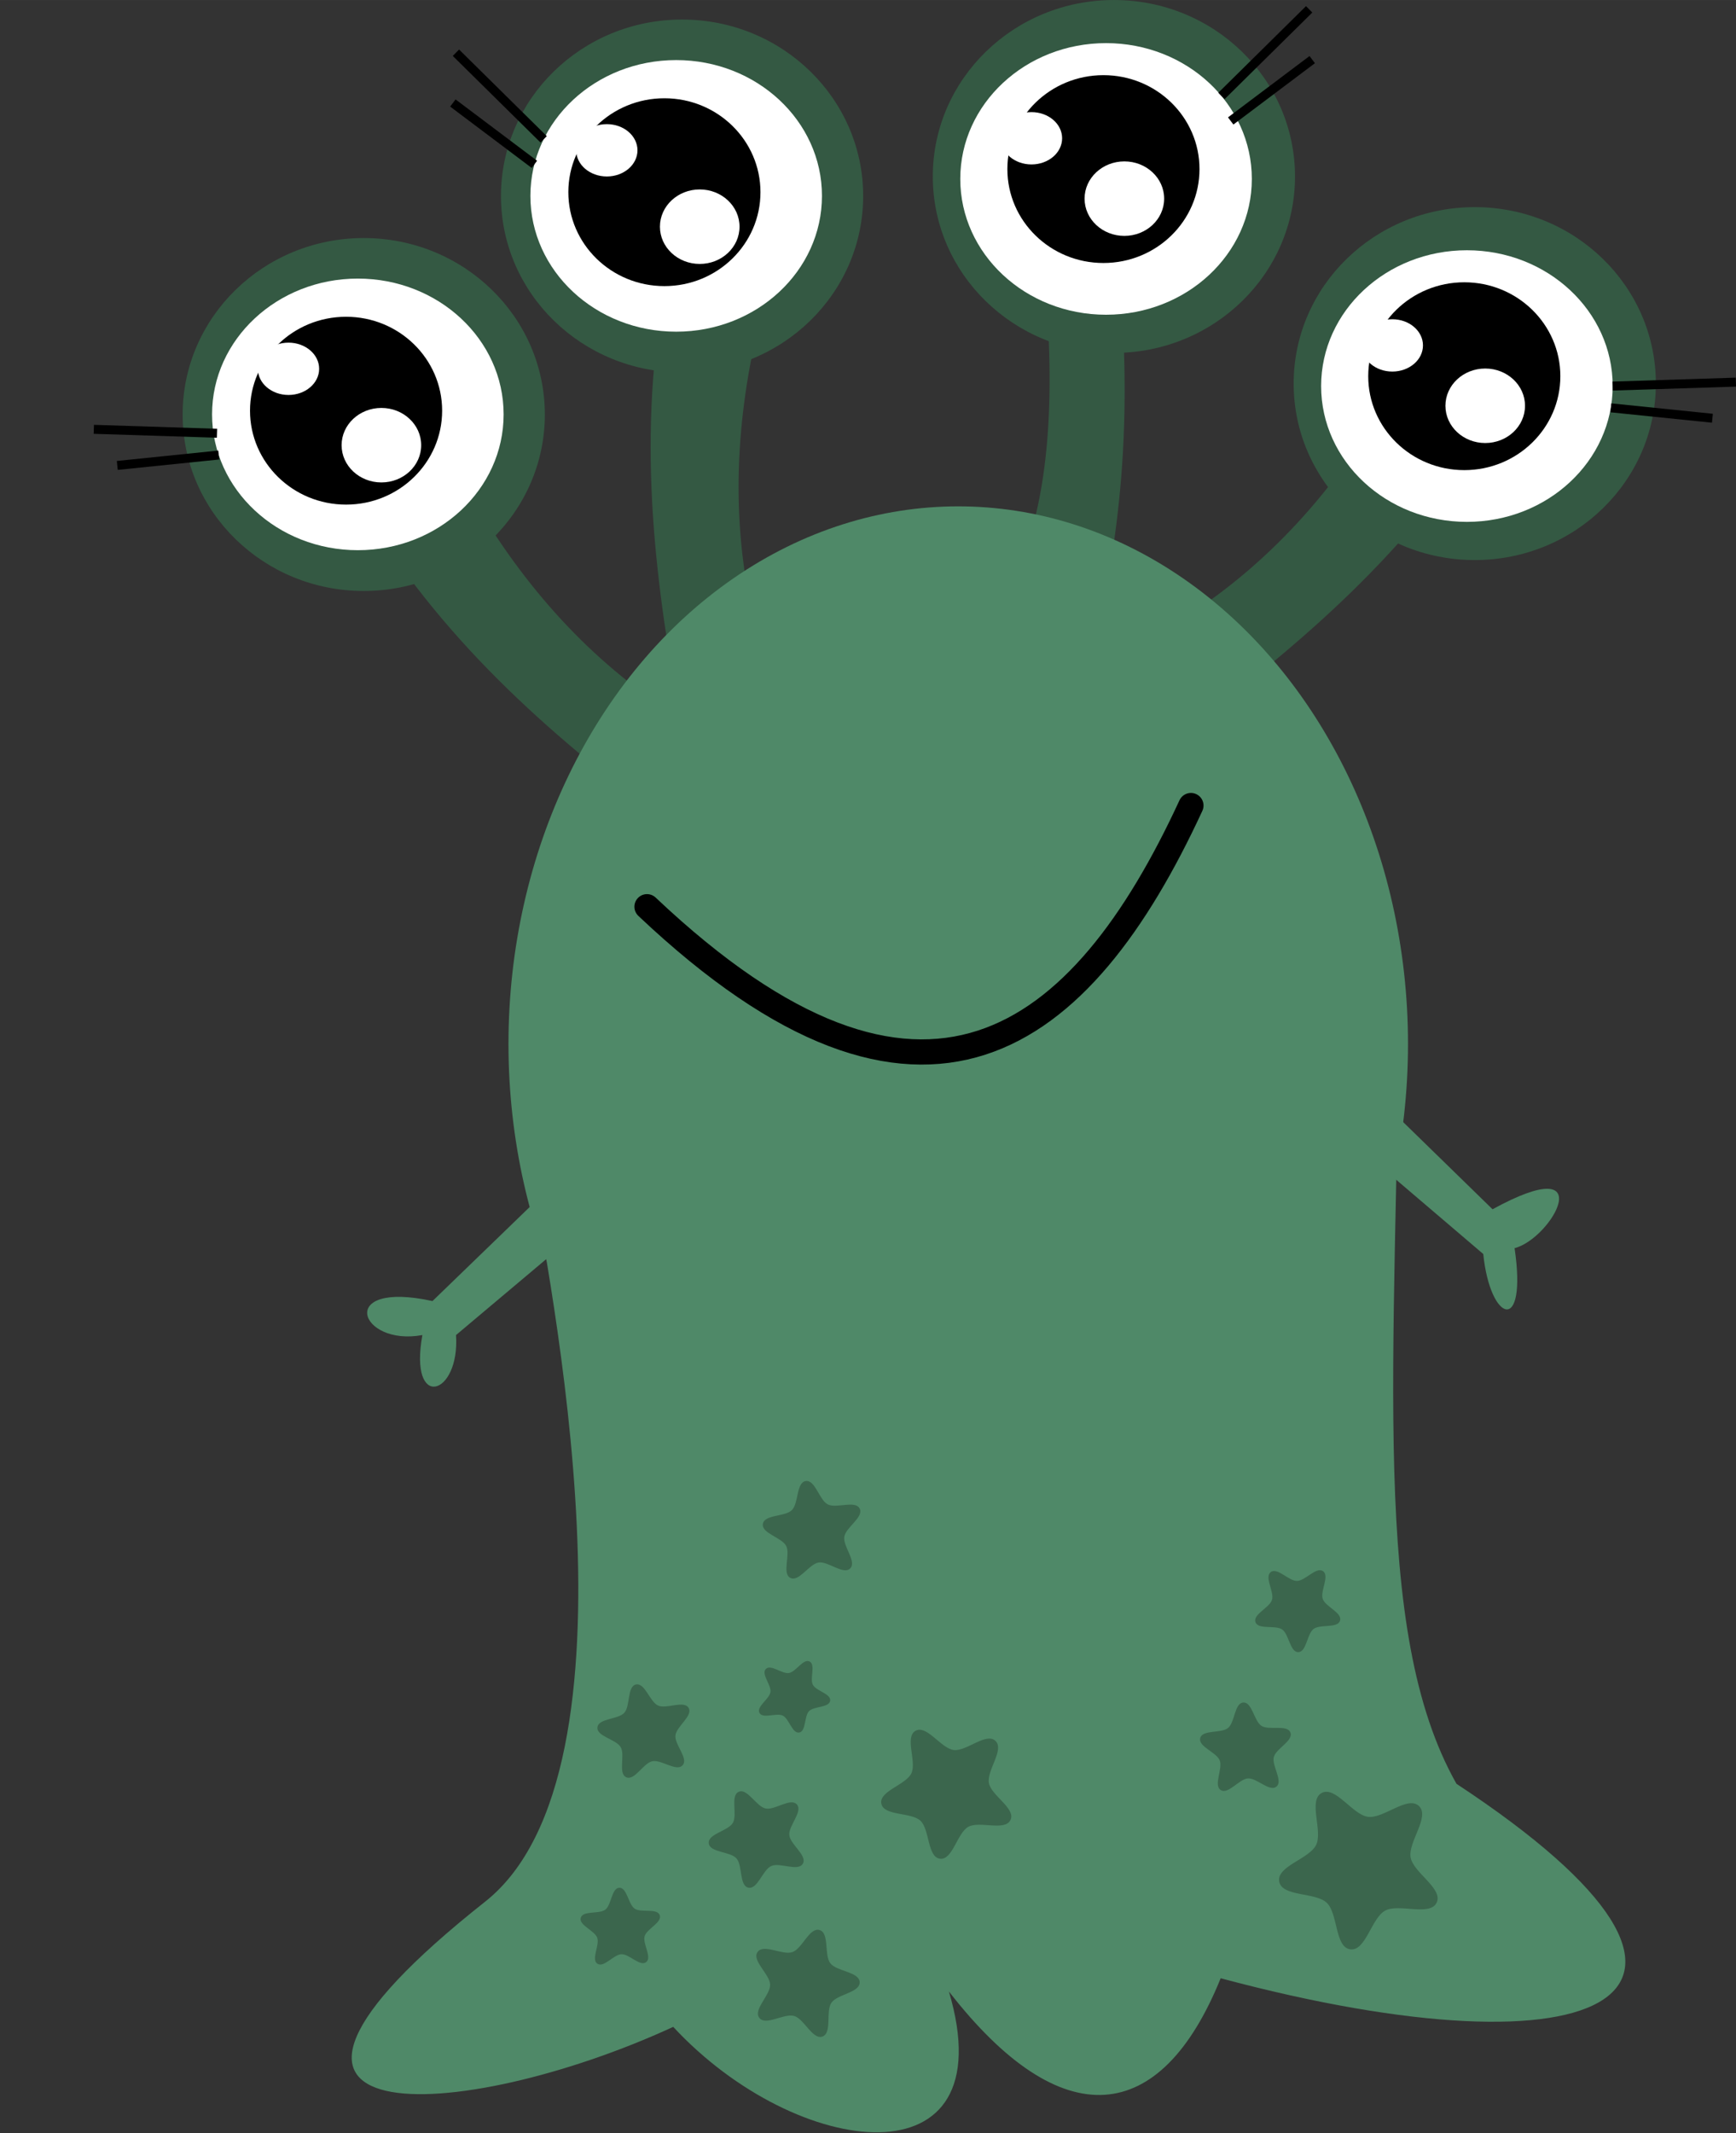 <?xml version="1.0" encoding="UTF-8" standalone="no"?>
<svg
   xmlns:osb="http://www.openswatchbook.org/uri/2009/osb"
   xmlns:dc="http://purl.org/dc/elements/1.1/"
   xmlns:cc="http://creativecommons.org/ns#"
   xmlns:rdf="http://www.w3.org/1999/02/22-rdf-syntax-ns#"
   xmlns:svg="http://www.w3.org/2000/svg"
   xmlns="http://www.w3.org/2000/svg"
   xmlns:sodipodi="http://sodipodi.sourceforge.net/DTD/sodipodi-0.dtd"
   xmlns:inkscape="http://www.inkscape.org/namespaces/inkscape"
   version="1.1"
   id="svg50"
   width="68.94mm"
   height="84.667mm"
   viewBox="0 0 260.562 320"
   sodipodi:docname="A4-green.svg"
   inkscape:version="1.0.2 (e86c8708, 2021-01-15)">
  <rect x="0" y="0" width="260.562" height="320" fill="#333333" stroke="none"/>
  <defs
     id="defs54">
    <inkscape:path-effect
       effect="simplify"
       id="path-effect4964"
       is_visible="true"
       lpeversion="1"
       steps="1"
       threshold="0.002"
       smooth_angles="360"
       helper_size="0"
       simplify_individual_paths="false"
       simplify_just_coalesce="false" />
    <inkscape:path-effect
       effect="simplify"
       id="path-effect4960"
       is_visible="true"
       lpeversion="1"
       steps="1"
       threshold="0.002"
       smooth_angles="360"
       helper_size="0"
       simplify_individual_paths="false"
       simplify_just_coalesce="false" />
    <inkscape:path-effect
       effect="simplify"
       id="path-effect4956"
       is_visible="true"
       lpeversion="1"
       steps="1"
       threshold="0.002"
       smooth_angles="360"
       helper_size="0"
       simplify_individual_paths="false"
       simplify_just_coalesce="false" />
    <inkscape:path-effect
       effect="simplify"
       id="path-effect4795"
       is_visible="true"
       lpeversion="1"
       steps="1"
       threshold="0.002"
       smooth_angles="360"
       helper_size="0"
       simplify_individual_paths="false"
       simplify_just_coalesce="false" />
    <inkscape:path-effect
       effect="simplify"
       id="path-effect4791"
       is_visible="true"
       lpeversion="1"
       steps="1"
       threshold="0.002"
       smooth_angles="360"
       helper_size="0"
       simplify_individual_paths="false"
       simplify_just_coalesce="false" />
    <inkscape:path-effect
       effect="simplify"
       id="path-effect4720"
       is_visible="true"
       lpeversion="1"
       steps="1"
       threshold="0.001"
       smooth_angles="360"
       helper_size="0"
       simplify_individual_paths="false"
       simplify_just_coalesce="false" />
    <inkscape:path-effect
       effect="simplify"
       id="path-effect4712"
       is_visible="true"
       lpeversion="1"
       steps="1"
       threshold="0.001"
       smooth_angles="360"
       helper_size="0"
       simplify_individual_paths="false"
       simplify_just_coalesce="false" />
    <marker
       style="overflow:visible"
       id="Arrow1Lstart"
       refX="0"
       refY="0"
       orient="auto"
       inkscape:stockid="Arrow1Lstart"
       inkscape:isstock="true">
      <path
         transform="matrix(0.8,0,0,0.8,10,0)"
         style="fill:#000000;fill-opacity:1;fill-rule:evenodd;stroke:#000000;stroke-width:1pt;stroke-opacity:1"
         d="M 0,0 5,-5 -12.5,0 5,5 Z"
         id="path3816" />
    </marker>
    <linearGradient
       id="linearGradient3833"
       osb:paint="solid">
      <stop
         style="stop-color:#8a8a8a;stop-opacity:1;"
         offset="0"
         id="stop3831" />
    </linearGradient>
    <inkscape:path-effect
       effect="powerstroke"
       id="path-effect992"
       is_visible="true"
       lpeversion="1"
       offset_points="1.254,16.375"
       sort_points="true"
       interpolator_type="CentripetalCatmullRom"
       interpolator_beta="0.75"
       start_linecap_type="zerowidth"
       linejoin_type="spiro"
       miter_limit="4"
       scale_width="1"
       end_linecap_type="zerowidth" />
    <inkscape:path-effect
       effect="simplify"
       id="path-effect990"
       is_visible="true"
       lpeversion="1"
       steps="1"
       threshold="0.004"
       smooth_angles="0"
       helper_size="0"
       simplify_individual_paths="false"
       simplify_just_coalesce="false"
       step="1" />
    <inkscape:path-effect
       effect="powerstroke"
       id="path-effect985"
       is_visible="true"
       lpeversion="1"
       offset_points="2.513,16.375"
       sort_points="true"
       interpolator_type="CentripetalCatmullRom"
       interpolator_beta="0.75"
       start_linecap_type="square"
       linejoin_type="spiro"
       miter_limit="4"
       scale_width="1"
       end_linecap_type="square" />
    <inkscape:path-effect
       effect="simplify"
       id="path-effect983"
       is_visible="true"
       lpeversion="1"
       steps="1"
       threshold="0.004"
       smooth_angles="0"
       helper_size="0"
       simplify_individual_paths="false"
       simplify_just_coalesce="false"
       step="1" />
    <inkscape:path-effect
       effect="powerstroke"
       id="path-effect978"
       is_visible="true"
       lpeversion="1"
       offset_points="1.97,16.375"
       sort_points="true"
       interpolator_type="CentripetalCatmullRom"
       interpolator_beta="0.75"
       start_linecap_type="square"
       linejoin_type="spiro"
       miter_limit="4"
       scale_width="1"
       end_linecap_type="square" />
    <inkscape:path-effect
       effect="simplify"
       id="path-effect976"
       is_visible="true"
       lpeversion="1"
       steps="1"
       threshold="0.004"
       smooth_angles="0"
       helper_size="0"
       simplify_individual_paths="false"
       simplify_just_coalesce="false"
       step="1" />
    <inkscape:path-effect
       effect="powerstroke"
       id="path-effect971"
       is_visible="true"
       lpeversion="1"
       offset_points="1.685,16.375"
       sort_points="true"
       interpolator_type="CentripetalCatmullRom"
       interpolator_beta="0.75"
       start_linecap_type="butt"
       linejoin_type="spiro"
       miter_limit="4"
       scale_width="1"
       end_linecap_type="butt" />
    <inkscape:path-effect
       effect="simplify"
       id="path-effect969"
       is_visible="true"
       lpeversion="1"
       steps="1"
       threshold="0.004"
       smooth_angles="0"
       helper_size="0"
       simplify_individual_paths="false"
       simplify_just_coalesce="false"
       step="1" />
    <inkscape:path-effect
       effect="powerstroke"
       id="path-effect964"
       is_visible="true"
       lpeversion="1"
       offset_points="1.063,16.375"
       sort_points="true"
       interpolator_type="CentripetalCatmullRom"
       interpolator_beta="0.75"
       start_linecap_type="round"
       linejoin_type="spiro"
       miter_limit="4"
       scale_width="1"
       end_linecap_type="round" />
    <inkscape:path-effect
       effect="simplify"
       id="path-effect962"
       is_visible="true"
       lpeversion="1"
       steps="1"
       threshold="0.004"
       smooth_angles="0"
       helper_size="0"
       simplify_individual_paths="false"
       simplify_just_coalesce="false"
       step="1" />
    <inkscape:path-effect
       effect="simplify"
       id="path-effect5439"
       is_visible="true"
       lpeversion="1"
       steps="1"
       threshold="0.001"
       smooth_angles="360"
       helper_size="0"
       simplify_individual_paths="false"
       simplify_just_coalesce="false" />
    <inkscape:path-effect
       effect="simplify"
       id="path-effect5392"
       is_visible="true"
       lpeversion="1"
       steps="1"
       threshold="0.001"
       smooth_angles="360"
       helper_size="0"
       simplify_individual_paths="false"
       simplify_just_coalesce="false" />
    <inkscape:path-effect
       effect="simplify"
       id="path-effect5388"
       is_visible="true"
       lpeversion="1"
       steps="1"
       threshold="0.001"
       smooth_angles="360"
       helper_size="0"
       simplify_individual_paths="false"
       simplify_just_coalesce="false" />
    <inkscape:path-effect
       effect="simplify"
       id="path-effect5384"
       is_visible="true"
       lpeversion="1"
       steps="1"
       threshold="0.001"
       smooth_angles="360"
       helper_size="0"
       simplify_individual_paths="false"
       simplify_just_coalesce="false" />
    <inkscape:path-effect
       effect="simplify"
       id="path-effect5380"
       is_visible="true"
       lpeversion="1"
       steps="1"
       threshold="0.001"
       smooth_angles="360"
       helper_size="0"
       simplify_individual_paths="false"
       simplify_just_coalesce="false" />
    <inkscape:path-effect
       effect="simplify"
       id="path-effect5376"
       is_visible="true"
       lpeversion="1"
       steps="1"
       threshold="0.001"
       smooth_angles="360"
       helper_size="0"
       simplify_individual_paths="false"
       simplify_just_coalesce="false" />
    <inkscape:path-effect
       effect="simplify"
       id="path-effect5372"
       is_visible="true"
       lpeversion="1"
       steps="1"
       threshold="0.001"
       smooth_angles="360"
       helper_size="0"
       simplify_individual_paths="false"
       simplify_just_coalesce="false" />
    <inkscape:path-effect
       effect="simplify"
       id="path-effect5368"
       is_visible="true"
       lpeversion="1"
       steps="1"
       threshold="0.001"
       smooth_angles="360"
       helper_size="0"
       simplify_individual_paths="false"
       simplify_just_coalesce="false" />
    <inkscape:path-effect
       effect="simplify"
       id="path-effect5364"
       is_visible="true"
       lpeversion="1"
       steps="1"
       threshold="0.001"
       smooth_angles="360"
       helper_size="0"
       simplify_individual_paths="false"
       simplify_just_coalesce="false" />
    <inkscape:path-effect
       effect="simplify"
       id="path-effect5360"
       is_visible="true"
       lpeversion="1"
       steps="1"
       threshold="0.001"
       smooth_angles="360"
       helper_size="0"
       simplify_individual_paths="false"
       simplify_just_coalesce="false" />
    <inkscape:path-effect
       effect="simplify"
       id="path-effect5356"
       is_visible="true"
       lpeversion="1"
       steps="1"
       threshold="0.001"
       smooth_angles="360"
       helper_size="0"
       simplify_individual_paths="false"
       simplify_just_coalesce="false" />
    <inkscape:path-effect
       effect="simplify"
       id="path-effect5352"
       is_visible="true"
       lpeversion="1"
       steps="1"
       threshold="0.001"
       smooth_angles="360"
       helper_size="0"
       simplify_individual_paths="false"
       simplify_just_coalesce="false" />
    <inkscape:path-effect
       effect="simplify"
       id="path-effect5348"
       is_visible="true"
       lpeversion="1"
       steps="1"
       threshold="0.001"
       smooth_angles="360"
       helper_size="0"
       simplify_individual_paths="false"
       simplify_just_coalesce="false" />
    <inkscape:path-effect
       effect="simplify"
       id="path-effect5344"
       is_visible="true"
       lpeversion="1"
       steps="1"
       threshold="0.001"
       smooth_angles="360"
       helper_size="0"
       simplify_individual_paths="false"
       simplify_just_coalesce="false" />
    <inkscape:path-effect
       effect="simplify"
       id="path-effect5293"
       is_visible="true"
       lpeversion="1"
       steps="1"
       threshold="0.001"
       smooth_angles="360"
       helper_size="0"
       simplify_individual_paths="false"
       simplify_just_coalesce="false" />
    <inkscape:path-effect
       effect="simplify"
       id="path-effect5289"
       is_visible="true"
       lpeversion="1"
       steps="1"
       threshold="0.001"
       smooth_angles="360"
       helper_size="0"
       simplify_individual_paths="false"
       simplify_just_coalesce="false" />
    <inkscape:path-effect
       effect="simplify"
       id="path-effect5285"
       is_visible="true"
       lpeversion="1"
       steps="1"
       threshold="0.001"
       smooth_angles="360"
       helper_size="0"
       simplify_individual_paths="false"
       simplify_just_coalesce="false" />
    <inkscape:path-effect
       effect="simplify"
       id="path-effect5281"
       is_visible="true"
       lpeversion="1"
       steps="1"
       threshold="0.001"
       smooth_angles="360"
       helper_size="0"
       simplify_individual_paths="false"
       simplify_just_coalesce="false" />
    <inkscape:path-effect
       effect="simplify"
       id="path-effect5276"
       is_visible="true"
       lpeversion="1"
       steps="1"
       threshold="0.001"
       smooth_angles="360"
       helper_size="0"
       simplify_individual_paths="false"
       simplify_just_coalesce="false" />
    <inkscape:path-effect
       effect="simplify"
       id="path-effect5272"
       is_visible="true"
       lpeversion="1"
       steps="1"
       threshold="0.001"
       smooth_angles="360"
       helper_size="0"
       simplify_individual_paths="false"
       simplify_just_coalesce="false" />
    <inkscape:path-effect
       effect="simplify"
       id="path-effect5268"
       is_visible="true"
       lpeversion="1"
       steps="1"
       threshold="0.001"
       smooth_angles="360"
       helper_size="0"
       simplify_individual_paths="false"
       simplify_just_coalesce="false" />
    <inkscape:path-effect
       effect="simplify"
       id="path-effect5264"
       is_visible="true"
       lpeversion="1"
       steps="1"
       threshold="0.001"
       smooth_angles="360"
       helper_size="0"
       simplify_individual_paths="false"
       simplify_just_coalesce="false" />
    <inkscape:path-effect
       effect="simplify"
       id="path-effect5260"
       is_visible="true"
       lpeversion="1"
       steps="1"
       threshold="0.001"
       smooth_angles="360"
       helper_size="0"
       simplify_individual_paths="false"
       simplify_just_coalesce="false" />
    <inkscape:path-effect
       effect="simplify"
       id="path-effect5256"
       is_visible="true"
       lpeversion="1"
       steps="1"
       threshold="0.001"
       smooth_angles="360"
       helper_size="0"
       simplify_individual_paths="false"
       simplify_just_coalesce="false" />
    <inkscape:path-effect
       effect="simplify"
       id="path-effect5252"
       is_visible="true"
       lpeversion="1"
       steps="1"
       threshold="0.001"
       smooth_angles="360"
       helper_size="0"
       simplify_individual_paths="false"
       simplify_just_coalesce="false" />
    <inkscape:path-effect
       effect="simplify"
       id="path-effect5248"
       is_visible="true"
       lpeversion="1"
       steps="1"
       threshold="0.001"
       smooth_angles="360"
       helper_size="0"
       simplify_individual_paths="false"
       simplify_just_coalesce="false" />
    <inkscape:path-effect
       effect="simplify"
       id="path-effect5244"
       is_visible="true"
       lpeversion="1"
       steps="1"
       threshold="0.001"
       smooth_angles="360"
       helper_size="0"
       simplify_individual_paths="false"
       simplify_just_coalesce="false" />
    <inkscape:path-effect
       effect="simplify"
       id="path-effect5240"
       is_visible="true"
       lpeversion="1"
       steps="1"
       threshold="0.001"
       smooth_angles="360"
       helper_size="0"
       simplify_individual_paths="false"
       simplify_just_coalesce="false" />
    <inkscape:path-effect
       effect="simplify"
       id="path-effect5236"
       is_visible="true"
       lpeversion="1"
       steps="1"
       threshold="0.001"
       smooth_angles="360"
       helper_size="0"
       simplify_individual_paths="false"
       simplify_just_coalesce="false" />
    <inkscape:path-effect
       effect="simplify"
       id="path-effect5232"
       is_visible="true"
       lpeversion="1"
       steps="1"
       threshold="0.001"
       smooth_angles="360"
       helper_size="0"
       simplify_individual_paths="false"
       simplify_just_coalesce="false" />
    <inkscape:path-effect
       effect="simplify"
       id="path-effect5228"
       is_visible="true"
       lpeversion="1"
       steps="1"
       threshold="0.001"
       smooth_angles="360"
       helper_size="0"
       simplify_individual_paths="false"
       simplify_just_coalesce="false" />
    <inkscape:path-effect
       effect="simplify"
       id="path-effect5224"
       is_visible="true"
       lpeversion="1"
       steps="1"
       threshold="0.001"
       smooth_angles="360"
       helper_size="0"
       simplify_individual_paths="false"
       simplify_just_coalesce="false" />
    <inkscape:path-effect
       effect="simplify"
       id="path-effect5220"
       is_visible="true"
       lpeversion="1"
       steps="1"
       threshold="0.001"
       smooth_angles="360"
       helper_size="0"
       simplify_individual_paths="false"
       simplify_just_coalesce="false" />
    <inkscape:path-effect
       effect="simplify"
       id="path-effect5216"
       is_visible="true"
       lpeversion="1"
       steps="1"
       threshold="0.001"
       smooth_angles="360"
       helper_size="0"
       simplify_individual_paths="false"
       simplify_just_coalesce="false" />
    <inkscape:path-effect
       effect="simplify"
       id="path-effect5212"
       is_visible="true"
       lpeversion="1"
       steps="1"
       threshold="0.001"
       smooth_angles="360"
       helper_size="0"
       simplify_individual_paths="false"
       simplify_just_coalesce="false" />
    <inkscape:path-effect
       effect="simplify"
       id="path-effect5208"
       is_visible="true"
       lpeversion="1"
       steps="1"
       threshold="0.001"
       smooth_angles="360"
       helper_size="0"
       simplify_individual_paths="false"
       simplify_just_coalesce="false" />
    <inkscape:path-effect
       effect="simplify"
       id="path-effect5204"
       is_visible="true"
       lpeversion="1"
       steps="1"
       threshold="0.001"
       smooth_angles="360"
       helper_size="0"
       simplify_individual_paths="false"
       simplify_just_coalesce="false" />
    <inkscape:path-effect
       effect="simplify"
       id="path-effect5178"
       is_visible="true"
       lpeversion="1"
       steps="1"
       threshold="0.001"
       smooth_angles="360"
       helper_size="0"
       simplify_individual_paths="false"
       simplify_just_coalesce="false" />
    <inkscape:path-effect
       effect="simplify"
       id="path-effect5154"
       is_visible="true"
       lpeversion="1"
       steps="1"
       threshold="0.001"
       smooth_angles="360"
       helper_size="0"
       simplify_individual_paths="false"
       simplify_just_coalesce="false" />
    <inkscape:path-effect
       effect="simplify"
       id="path-effect5150"
       is_visible="true"
       lpeversion="1"
       steps="1"
       threshold="0.001"
       smooth_angles="360"
       helper_size="0"
       simplify_individual_paths="false"
       simplify_just_coalesce="false" />
    <inkscape:path-effect
       effect="simplify"
       id="path-effect5146"
       is_visible="true"
       lpeversion="1"
       steps="1"
       threshold="0.001"
       smooth_angles="360"
       helper_size="0"
       simplify_individual_paths="false"
       simplify_just_coalesce="false" />
    <inkscape:path-effect
       effect="simplify"
       id="path-effect5142"
       is_visible="true"
       lpeversion="1"
       steps="1"
       threshold="0.001"
       smooth_angles="360"
       helper_size="0"
       simplify_individual_paths="false"
       simplify_just_coalesce="false" />
    <inkscape:path-effect
       effect="simplify"
       id="path-effect5137"
       is_visible="true"
       lpeversion="1"
       steps="1"
       threshold="0.001"
       smooth_angles="360"
       helper_size="0"
       simplify_individual_paths="false"
       simplify_just_coalesce="false" />
    <inkscape:path-effect
       effect="simplify"
       id="path-effect5090"
       is_visible="true"
       lpeversion="1"
       steps="1"
       threshold="0.001"
       smooth_angles="360"
       helper_size="0"
       simplify_individual_paths="false"
       simplify_just_coalesce="false" />
    <inkscape:path-effect
       effect="simplify"
       id="path-effect5086"
       is_visible="true"
       lpeversion="1"
       steps="1"
       threshold="0.001"
       smooth_angles="360"
       helper_size="0"
       simplify_individual_paths="false"
       simplify_just_coalesce="false" />
    <inkscape:path-effect
       effect="simplify"
       id="path-effect5082"
       is_visible="true"
       lpeversion="1"
       steps="1"
       threshold="0.001"
       smooth_angles="360"
       helper_size="0"
       simplify_individual_paths="false"
       simplify_just_coalesce="false" />
    <inkscape:path-effect
       effect="simplify"
       id="path-effect5078"
       is_visible="true"
       lpeversion="1"
       steps="1"
       threshold="0.001"
       smooth_angles="360"
       helper_size="0"
       simplify_individual_paths="false"
       simplify_just_coalesce="false" />
    <inkscape:path-effect
       effect="simplify"
       id="path-effect5074"
       is_visible="true"
       lpeversion="1"
       steps="1"
       threshold="0.001"
       smooth_angles="360"
       helper_size="0"
       simplify_individual_paths="false"
       simplify_just_coalesce="false" />
    <inkscape:path-effect
       effect="simplify"
       id="path-effect5070"
       is_visible="true"
       lpeversion="1"
       steps="1"
       threshold="0.001"
       smooth_angles="360"
       helper_size="0"
       simplify_individual_paths="false"
       simplify_just_coalesce="false" />
    <inkscape:path-effect
       effect="simplify"
       id="path-effect5066"
       is_visible="true"
       lpeversion="1"
       steps="1"
       threshold="0.001"
       smooth_angles="360"
       helper_size="0"
       simplify_individual_paths="false"
       simplify_just_coalesce="false" />
    <inkscape:path-effect
       effect="simplify"
       id="path-effect5062"
       is_visible="true"
       lpeversion="1"
       steps="1"
       threshold="0.001"
       smooth_angles="360"
       helper_size="0"
       simplify_individual_paths="false"
       simplify_just_coalesce="false" />
    <inkscape:path-effect
       effect="simplify"
       id="path-effect5058"
       is_visible="true"
       lpeversion="1"
       steps="1"
       threshold="0.001"
       smooth_angles="360"
       helper_size="0"
       simplify_individual_paths="false"
       simplify_just_coalesce="false" />
    <inkscape:path-effect
       effect="simplify"
       id="path-effect5054"
       is_visible="true"
       lpeversion="1"
       steps="1"
       threshold="0.001"
       smooth_angles="360"
       helper_size="0"
       simplify_individual_paths="false"
       simplify_just_coalesce="false" />
    <inkscape:path-effect
       effect="simplify"
       id="path-effect5050"
       is_visible="true"
       lpeversion="1"
       steps="1"
       threshold="0.001"
       smooth_angles="360"
       helper_size="0"
       simplify_individual_paths="false"
       simplify_just_coalesce="false" />
    <inkscape:path-effect
       effect="simplify"
       id="path-effect5046"
       is_visible="true"
       lpeversion="1"
       steps="1"
       threshold="0.001"
       smooth_angles="360"
       helper_size="0"
       simplify_individual_paths="false"
       simplify_just_coalesce="false" />
    <inkscape:path-effect
       effect="simplify"
       id="path-effect5042"
       is_visible="true"
       lpeversion="1"
       steps="1"
       threshold="0.001"
       smooth_angles="360"
       helper_size="0"
       simplify_individual_paths="false"
       simplify_just_coalesce="false" />
    <inkscape:path-effect
       effect="simplify"
       id="path-effect5038"
       is_visible="true"
       lpeversion="1"
       steps="1"
       threshold="0.001"
       smooth_angles="360"
       helper_size="0"
       simplify_individual_paths="false"
       simplify_just_coalesce="false" />
    <inkscape:path-effect
       effect="simplify"
       id="path-effect5034"
       is_visible="true"
       lpeversion="1"
       steps="1"
       threshold="0.001"
       smooth_angles="360"
       helper_size="0"
       simplify_individual_paths="false"
       simplify_just_coalesce="false" />
    <inkscape:path-effect
       effect="simplify"
       id="path-effect4963"
       is_visible="true"
       lpeversion="1"
       steps="1"
       threshold="0.001"
       smooth_angles="360"
       helper_size="0"
       simplify_individual_paths="false"
       simplify_just_coalesce="false" />
    <inkscape:path-effect
       effect="simplify"
       id="path-effect4959"
       is_visible="true"
       lpeversion="1"
       steps="1"
       threshold="0.001"
       smooth_angles="360"
       helper_size="0"
       simplify_individual_paths="false"
       simplify_just_coalesce="false" />
    <inkscape:path-effect
       effect="simplify"
       id="path-effect4955"
       is_visible="true"
       lpeversion="1"
       steps="1"
       threshold="0.001"
       smooth_angles="360"
       helper_size="0"
       simplify_individual_paths="false"
       simplify_just_coalesce="false" />
    <inkscape:path-effect
       effect="simplify"
       id="path-effect4894"
       is_visible="true"
       lpeversion="1"
       steps="1"
       threshold="0.001"
       smooth_angles="360"
       helper_size="0"
       simplify_individual_paths="false"
       simplify_just_coalesce="false" />
    <inkscape:path-effect
       effect="simplify"
       id="path-effect4890"
       is_visible="true"
       lpeversion="1"
       steps="1"
       threshold="0.001"
       smooth_angles="360"
       helper_size="0"
       simplify_individual_paths="false"
       simplify_just_coalesce="false" />
    <inkscape:path-effect
       effect="simplify"
       id="path-effect4886"
       is_visible="true"
       lpeversion="1"
       steps="1"
       threshold="0.001"
       smooth_angles="360"
       helper_size="0"
       simplify_individual_paths="false"
       simplify_just_coalesce="false" />
    <inkscape:path-effect
       effect="simplify"
       id="path-effect4882"
       is_visible="true"
       lpeversion="1"
       steps="1"
       threshold="0.001"
       smooth_angles="360"
       helper_size="0"
       simplify_individual_paths="false"
       simplify_just_coalesce="false" />
    <inkscape:path-effect
       effect="simplify"
       id="path-effect4878"
       is_visible="true"
       lpeversion="1"
       steps="1"
       threshold="0.001"
       smooth_angles="360"
       helper_size="0"
       simplify_individual_paths="false"
       simplify_just_coalesce="false" />
    <inkscape:path-effect
       effect="simplify"
       id="path-effect4874"
       is_visible="true"
       lpeversion="1"
       steps="1"
       threshold="0.001"
       smooth_angles="360"
       helper_size="0"
       simplify_individual_paths="false"
       simplify_just_coalesce="false" />
    <inkscape:path-effect
       effect="simplify"
       id="path-effect4790"
       is_visible="true"
       lpeversion="1"
       steps="1"
       threshold="0.001"
       smooth_angles="360"
       helper_size="0"
       simplify_individual_paths="false"
       simplify_just_coalesce="false" />
    <inkscape:path-effect
       effect="simplify"
       id="path-effect4786"
       is_visible="true"
       lpeversion="1"
       steps="1"
       threshold="0.001"
       smooth_angles="360"
       helper_size="0"
       simplify_individual_paths="false"
       simplify_just_coalesce="false" />
    <inkscape:path-effect
       effect="simplify"
       id="path-effect4782"
       is_visible="true"
       lpeversion="1"
       steps="1"
       threshold="0.001"
       smooth_angles="360"
       helper_size="0"
       simplify_individual_paths="false"
       simplify_just_coalesce="false" />
    <inkscape:path-effect
       effect="simplify"
       id="path-effect4773"
       is_visible="true"
       lpeversion="1"
       steps="1"
       threshold="0.001"
       smooth_angles="360"
       helper_size="0"
       simplify_individual_paths="false"
       simplify_just_coalesce="false" />
    <inkscape:path-effect
       effect="simplify"
       id="path-effect4694"
       is_visible="true"
       lpeversion="1"
       steps="1"
       threshold="0.001"
       smooth_angles="360"
       helper_size="0"
       simplify_individual_paths="false"
       simplify_just_coalesce="false" />
    <inkscape:path-effect
       effect="simplify"
       id="path-effect4690"
       is_visible="true"
       lpeversion="1"
       steps="1"
       threshold="0.001"
       smooth_angles="360"
       helper_size="0"
       simplify_individual_paths="false"
       simplify_just_coalesce="false" />
    <inkscape:path-effect
       effect="simplify"
       id="path-effect4684"
       is_visible="true"
       lpeversion="1"
       steps="1"
       threshold="0.001"
       smooth_angles="360"
       helper_size="0"
       simplify_individual_paths="false"
       simplify_just_coalesce="false" />
    <inkscape:path-effect
       effect="simplify"
       id="path-effect4680"
       is_visible="true"
       lpeversion="1"
       steps="1"
       threshold="0.001"
       smooth_angles="360"
       helper_size="0"
       simplify_individual_paths="false"
       simplify_just_coalesce="false" />
    <inkscape:path-effect
       effect="simplify"
       id="path-effect4674"
       is_visible="true"
       lpeversion="1"
       steps="1"
       threshold="0.001"
       smooth_angles="360"
       helper_size="0"
       simplify_individual_paths="false"
       simplify_just_coalesce="false" />
    <inkscape:path-effect
       effect="simplify"
       id="path-effect4647"
       is_visible="true"
       lpeversion="1"
       steps="1"
       threshold="0.001"
       smooth_angles="360"
       helper_size="0"
       simplify_individual_paths="false"
       simplify_just_coalesce="false" />
    <inkscape:path-effect
       effect="simplify"
       id="path-effect4546"
       is_visible="true"
       lpeversion="1"
       steps="1"
       threshold="0.001"
       smooth_angles="360"
       helper_size="0"
       simplify_individual_paths="false"
       simplify_just_coalesce="false" />
    <inkscape:path-effect
       effect="simplify"
       id="path-effect4542"
       is_visible="true"
       lpeversion="1"
       steps="1"
       threshold="0.001"
       smooth_angles="360"
       helper_size="0"
       simplify_individual_paths="false"
       simplify_just_coalesce="false" />
    <inkscape:path-effect
       effect="simplify"
       id="path-effect4530"
       is_visible="true"
       lpeversion="1"
       steps="1"
       threshold="0.001"
       smooth_angles="360"
       helper_size="0"
       simplify_individual_paths="false"
       simplify_just_coalesce="false" />
    <inkscape:perspective
       sodipodi:type="inkscape:persp3d"
       inkscape:vp_x="0 : 19.99998 : 1"
       inkscape:vp_y="0 : 999.99996 : 0"
       inkscape:vp_z="600 : 19.99998 : 1"
       inkscape:persp3d-origin="300.00001 : -80 : 1"
       id="perspective4471" />
    <inkscape:path-effect
       effect="simplify"
       id="path-effect4450"
       is_visible="true"
       lpeversion="1"
       steps="1"
       threshold="0.001"
       smooth_angles="360"
       helper_size="0"
       simplify_individual_paths="false"
       simplify_just_coalesce="false" />
    <linearGradient
       id="linearGradient4424"
       osb:paint="solid">
      <stop
         style="stop-color:#000000;stop-opacity:1;"
         offset="0"
         id="stop4422" />
    </linearGradient>
    <inkscape:path-effect
       effect="simplify"
       id="path-effect2363"
       is_visible="true"
       lpeversion="1"
       steps="1"
       threshold="0.001"
       smooth_angles="360"
       helper_size="0"
       simplify_individual_paths="false"
       simplify_just_coalesce="false" />
    <inkscape:path-effect
       effect="simplify"
       id="path-effect2359"
       is_visible="true"
       lpeversion="1"
       steps="1"
       threshold="0.001"
       smooth_angles="360"
       helper_size="0"
       simplify_individual_paths="false"
       simplify_just_coalesce="false" />
    <inkscape:path-effect
       effect="simplify"
       id="path-effect2317"
       is_visible="true"
       lpeversion="1"
       steps="1"
       threshold="0.001"
       smooth_angles="360"
       helper_size="0"
       simplify_individual_paths="false"
       simplify_just_coalesce="false" />
    <inkscape:path-effect
       effect="simplify"
       id="path-effect2260"
       is_visible="true"
       lpeversion="1"
       steps="1"
       threshold="0.001"
       smooth_angles="360"
       helper_size="0"
       simplify_individual_paths="false"
       simplify_just_coalesce="false" />
    <inkscape:path-effect
       effect="simplify"
       id="path-effect2256"
       is_visible="true"
       lpeversion="1"
       steps="1"
       threshold="0.001"
       smooth_angles="360"
       helper_size="0"
       simplify_individual_paths="false"
       simplify_just_coalesce="false" />
    <inkscape:path-effect
       effect="simplify"
       id="path-effect2252"
       is_visible="true"
       lpeversion="1"
       steps="1"
       threshold="0.001"
       smooth_angles="360"
       helper_size="0"
       simplify_individual_paths="false"
       simplify_just_coalesce="false" />
    <inkscape:path-effect
       effect="simplify"
       id="path-effect133"
       is_visible="true"
       lpeversion="1"
       steps="1"
       threshold="0.001"
       smooth_angles="360"
       helper_size="0"
       simplify_individual_paths="false"
       simplify_just_coalesce="false" />
    <inkscape:path-effect
       effect="simplify"
       id="path-effect129"
       is_visible="true"
       lpeversion="1"
       steps="1"
       threshold="0.001"
       smooth_angles="360"
       helper_size="0"
       simplify_individual_paths="false"
       simplify_just_coalesce="false" />
    <inkscape:path-effect
       effect="simplify"
       id="path-effect125"
       is_visible="true"
       lpeversion="1"
       steps="1"
       threshold="0.001"
       smooth_angles="360"
       helper_size="0"
       simplify_individual_paths="false"
       simplify_just_coalesce="false" />
    <inkscape:path-effect
       effect="simplify"
       id="path-effect121"
       is_visible="true"
       lpeversion="1"
       steps="1"
       threshold="0.001"
       smooth_angles="360"
       helper_size="0"
       simplify_individual_paths="false"
       simplify_just_coalesce="false" />
    <inkscape:path-effect
       effect="simplify"
       id="path-effect117"
       is_visible="true"
       lpeversion="1"
       steps="1"
       threshold="0.001"
       smooth_angles="360"
       helper_size="0"
       simplify_individual_paths="false"
       simplify_just_coalesce="false" />
    <inkscape:path-effect
       effect="simplify"
       id="path-effect109"
       is_visible="true"
       lpeversion="1"
       steps="1"
       threshold="0.001"
       smooth_angles="360"
       helper_size="0"
       simplify_individual_paths="false"
       simplify_just_coalesce="false" />
    <inkscape:path-effect
       effect="simplify"
       id="path-effect105"
       is_visible="true"
       lpeversion="1"
       steps="1"
       threshold="0.001"
       smooth_angles="360"
       helper_size="0"
       simplify_individual_paths="false"
       simplify_just_coalesce="false" />
    <inkscape:path-effect
       effect="simplify"
       id="path-effect101"
       is_visible="true"
       lpeversion="1"
       steps="1"
       threshold="0.001"
       smooth_angles="360"
       helper_size="0"
       simplify_individual_paths="false"
       simplify_just_coalesce="false" />
    <inkscape:path-effect
       effect="simplify"
       id="path-effect97"
       is_visible="true"
       lpeversion="1"
       steps="1"
       threshold="0.001"
       smooth_angles="360"
       helper_size="0"
       simplify_individual_paths="false"
       simplify_just_coalesce="false" />
    <inkscape:path-effect
       effect="simplify"
       id="path-effect93"
       is_visible="true"
       lpeversion="1"
       steps="1"
       threshold="0.001"
       smooth_angles="360"
       helper_size="0"
       simplify_individual_paths="false"
       simplify_just_coalesce="false" />
    <inkscape:path-effect
       effect="simplify"
       id="path-effect89"
       is_visible="true"
       lpeversion="1"
       steps="1"
       threshold="0.001"
       smooth_angles="360"
       helper_size="0"
       simplify_individual_paths="false"
       simplify_just_coalesce="false" />
    <inkscape:path-effect
       effect="simplify"
       id="path-effect85"
       is_visible="true"
       lpeversion="1"
       steps="1"
       threshold="0.001"
       smooth_angles="360"
       helper_size="0"
       simplify_individual_paths="false"
       simplify_just_coalesce="false" />
    <inkscape:path-effect
       effect="simplify"
       id="path-effect81"
       is_visible="true"
       lpeversion="1"
       steps="1"
       threshold="0.001"
       smooth_angles="360"
       helper_size="0"
       simplify_individual_paths="false"
       simplify_just_coalesce="false" />
    <inkscape:path-effect
       effect="simplify"
       id="path-effect77"
       is_visible="true"
       lpeversion="1"
       steps="1"
       threshold="0.001"
       smooth_angles="360"
       helper_size="0"
       simplify_individual_paths="false"
       simplify_just_coalesce="false" />
    <inkscape:path-effect
       effect="simplify"
       id="path-effect73"
       is_visible="true"
       lpeversion="1"
       steps="1"
       threshold="0.001"
       smooth_angles="360"
       helper_size="0"
       simplify_individual_paths="false"
       simplify_just_coalesce="false" />
  </defs>
  <sodipodi:namedview
     pagecolor="#ffffff"
     bordercolor="#666666"
     borderopacity="1"
     objecttolerance="10"
     gridtolerance="10"
     guidetolerance="10"
     inkscape:pageopacity="0"
     inkscape:pageshadow="2"
     inkscape:window-width="1262"
     inkscape:window-height="763"
     id="namedview52"
     showgrid="false"
     inkscape:object-paths="true"
     inkscape:zoom="1.5084881"
     inkscape:cx="44.844112"
     inkscape:cy="162.47126"
     inkscape:window-x="62"
     inkscape:window-y="25"
     inkscape:window-maximized="0"
     inkscape:current-layer="layer5"
     inkscape:snap-others="true"
     inkscape:lockguides="false"
     inkscape:pagecheckerboard="true"
     units="mm"
     fit-margin-top="0"
     fit-margin-left="0"
     fit-margin-right="0"
     fit-margin-bottom="0"
     inkscape:document-rotation="0"
     inkscape:snap-intersection-paths="true" />
  <g
     inkscape:groupmode="layer"
     id="layer5"
     inkscape:label="A5"
     style="display:inline;opacity:1"
     transform="translate(389.198,-345.389)">
    <path
       style="display:inline;fill:#345943;fill-opacity:1;stroke:none;stroke-width:1.511px;stroke-linecap:butt;stroke-linejoin:miter;stroke-opacity:1"
       d="m -168.991,413.856 c -13.063,18.812 -29.667,31.84 -46.584,44.355 l 2.094,-18.887 c 12.321,-7.345 22.699,-17.863 31.1,-31.612 z"
       id="path4362-9-5"
       sodipodi:nodetypes="ccccc" />
    <path
       style="display:inline;fill:#345943;fill-opacity:1;stroke:none;stroke-width:1.511px;stroke-linecap:butt;stroke-linejoin:miter;stroke-opacity:1"
       d="m -330.425,428.359 c 13.063,18.812 29.667,31.84 46.584,44.355 l -2.094,-18.887 c -12.321,-7.345 -22.699,-17.863 -31.1,-31.612 z"
       id="path4362-9"
       sodipodi:nodetypes="ccccc" />
    <path
       style="display:inline;opacity:1;fill:#345943;fill-opacity:1;stroke:none;stroke-width:1.511px;stroke-linecap:butt;stroke-linejoin:miter;stroke-opacity:1"
       d="m -290.267,393.771 c -3.189,22.68 0.148,43.519 4.065,64.195 l 11.292,-15.284 c -4.054,-13.759 -4.528,-28.528 -1.355,-44.325 z"
       id="path4362"
       sodipodi:nodetypes="ccccc" />
    <path
       style="display:inline;opacity:1;fill:#345943;fill-opacity:1;stroke:none;stroke-width:1.386px;stroke-linecap:butt;stroke-linejoin:miter;stroke-opacity:1"
       d="m -220.577,395.964 c 1.1,24.559 -2.989,41.962 -7.539,58.729 l -8.182,-24.083 c 4.206,-9.966 5.565,-23.857 4.024,-41.747 z"
       id="path4362-4"
       sodipodi:nodetypes="ccccc" />
    <g
       id="g3914"
       style="fill:#4f8968;fill-opacity:1;stroke:none"
       transform="matrix(1.2,0,0,1.346,89.984,-127.663)">
      <path
         style="fill:#4f8968;fill-opacity:1;stroke:none;stroke-width:1px;stroke-linecap:butt;stroke-linejoin:miter;stroke-opacity:1"
         d="m -225.692,474.871 13.058,11.349 c 13.623,-6.649 7.493,3.242 2.756,4.335 1.607,9.721 -3.057,8.253 -3.916,0.652 l -14.547,-11.056 z"
         id="path1702"
         sodipodi:nodetypes="cccccc" />
      <ellipse
         style="display:inline;fill:#4f8968;fill-opacity:1;stroke:none;stroke-width:6.712;stroke-linecap:round;stroke-miterlimit:4;stroke-dasharray:none;paint-order:stroke fill markers"
         id="path3909"
         ry="59.913"
         rx="56.255"
         cy="467.794"
         cx="-279.464" />
      <path
         style="fill:#4f8968;fill-opacity:1;stroke:none;stroke-width:1px;stroke-linecap:round;stroke-linejoin:miter;stroke-opacity:1;paint-order:markers stroke fill"
         d="m -332.704,449.447 95.857,-2.246 c -0.002,2.697 12.627,10.47 12.599,13.114 -0.466,44.021 -3.706,72.875 7.102,89.936 40.515,23.754 18.377,33.08 -29.493,21.671 -7.508,16.53 -19.921,17.616 -33.99,1.478 7.221,21.704 -18.999,18.816 -34.483,3.941 -26.472,10.872 -61.462,12.786 -23.528,-13.953 20.727,-14.61 7.986,-69.755 5.562,-82.167 -4.535,-22.167 0.734,-12.773 0.373,-31.773 z"
         id="path3905"
         sodipodi:nodetypes="ccsccccscc" />
      <path
         style="fill:#4f8968;fill-opacity:1;stroke:none;stroke-width:1px;stroke-linecap:butt;stroke-linejoin:miter;stroke-opacity:1"
         d="m -333.02,485.93 -12.204,10.521 c -12.165,-2.375 -9.163,5.094 -1.263,3.788 -1.728,8.492 4.711,6.797 4.208,0 l 11.784,-8.838 z"
         id="path1700"
         sodipodi:nodetypes="cccccc" />
    </g>
    <ellipse
       style="display:inline;opacity:1;fill:#345943;fill-opacity:1;stroke:none;stroke-width:3.101;stroke-linecap:round;stroke-miterlimit:4;stroke-dasharray:none;paint-order:stroke fill markers"
       id="path3909-1"
       ry="26.471"
       rx="27.182"
       cy="374.791"
       cx="-286.824" />
    <ellipse
       style="display:inline;opacity:1;fill:#345943;fill-opacity:1;fill-rule:nonzero;stroke:none;stroke-width:3.101;stroke-linecap:round;stroke-miterlimit:4;stroke-dasharray:none;paint-order:stroke fill markers"
       id="path3909-1-0"
       ry="26.471"
       rx="27.182"
       cy="371.86"
       cx="-222.009" />
    <ellipse
       style="display:inline;opacity:1;fill:#ffffff;fill-opacity:1;stroke:none;stroke-width:2.441;stroke-linecap:round;stroke-miterlimit:4;stroke-dasharray:none;paint-order:stroke fill markers"
       id="path3909-1-6"
       ry="20.372"
       rx="21.88"
       cy="374.772"
       cx="-287.708" />
    <ellipse
       style="display:inline;opacity:1;fill:#ffffff;fill-opacity:1;stroke:none;stroke-width:2.441;stroke-linecap:round;stroke-miterlimit:4;stroke-dasharray:none;paint-order:stroke fill markers"
       id="path3909-1-6-4"
       ry="20.372"
       rx="21.88"
       cy="372.229"
       cx="-223.187" />
    <ellipse
       style="display:inline;opacity:1;fill:#000000;fill-opacity:1;stroke:none;stroke-width:1.648;stroke-linecap:round;stroke-miterlimit:4;stroke-dasharray:none;paint-order:stroke fill markers"
       id="path3909-1-6-4-0"
       ry="14.089"
       rx="14.418"
       cy="370.751"
       cx="-223.58" />
    <ellipse
       style="display:inline;opacity:1;fill:#000000;fill-opacity:1;stroke:none;stroke-width:1.648;stroke-linecap:round;stroke-miterlimit:4;stroke-dasharray:none;paint-order:stroke fill markers"
       id="path3909-1-6-4-0-0"
       ry="14.089"
       rx="14.418"
       cy="374.218"
       cx="-289.476" />
    <ellipse
       style="display:inline;opacity:1;fill:#ffffff;fill-opacity:1;stroke:none;stroke-width:0.668;stroke-linecap:round;stroke-miterlimit:4;stroke-dasharray:none;paint-order:stroke fill markers"
       id="path3909-1-6-4-0-0-4"
       ry="5.588"
       rx="5.973"
       cy="379.393"
       cx="-284.173" />
    <ellipse
       style="display:inline;opacity:1;fill:#ffffff;fill-opacity:1;stroke:none;stroke-width:0.668;stroke-linecap:round;stroke-miterlimit:4;stroke-dasharray:none;paint-order:stroke fill markers"
       id="path3909-1-6-4-0-0-4-1-8"
       ry="5.588"
       rx="5.973"
       cy="375.186"
       cx="-220.438" />
    <ellipse
       style="display:inline;opacity:1;fill:#ffffff;fill-opacity:1;stroke:none;stroke-width:0.491;stroke-linecap:round;stroke-miterlimit:4;stroke-dasharray:none;paint-order:stroke fill markers"
       id="path3909-1-6-4-0-0-4-1-8-8"
       ry="3.924"
       rx="4.599"
       cy="366.131"
       cx="-234.38" />
    <ellipse
       style="display:inline;opacity:1;fill:#ffffff;fill-opacity:1;stroke:none;stroke-width:0.491;stroke-linecap:round;stroke-miterlimit:4;stroke-dasharray:none;paint-order:stroke fill markers"
       id="path3909-1-6-4-0-0-4-1-8-8-3"
       ry="3.924"
       rx="4.599"
       cy="367.935"
       cx="-298.116" />
    <path
       style="opacity:1;fill:none;stroke:#000000;stroke-width:3.78;stroke-linecap:round;stroke-linejoin:miter;stroke-miterlimit:4;stroke-dasharray:none;stroke-opacity:1"
       d="m -292.089,481.404 c 41.403,39.133 65.234,20.317 81.642,-15.177"
       id="path4398"
       sodipodi:nodetypes="cc" />
    <path
       sodipodi:type="star"
       style="opacity:0;fill:#3c2d5f;fill-opacity:1;stroke:none;stroke-width:1.346;stroke-linecap:round;stroke-miterlimit:4;stroke-dasharray:none;stroke-dashoffset:0;stroke-opacity:1;paint-order:stroke fill markers"
       id="path4110"
       sodipodi:sides="5"
       sodipodi:cx="-353.79425"
       sodipodi:cy="409.38223"
       sodipodi:r1="35.674812"
       sodipodi:r2="28.861528"
       sodipodi:arg1="0.75170306"
       sodipodi:arg2="1.3800216"
       inkscape:flatsided="true"
       inkscape:rounded="0"
       inkscape:randomized="0"
       d="m -327.733,433.744 -41.177,7.952 -20.288,-36.705 28.639,-30.637 37.987,17.77 z"
       inkscape:transform-center-x="2.090366"
       inkscape:transform-center-y="-1.3567587" />
    <ellipse
       style="display:inline;fill:#345943;fill-opacity:1;stroke:none;stroke-width:3.101;stroke-linecap:round;stroke-miterlimit:4;stroke-dasharray:none;paint-order:stroke fill markers"
       id="path3909-1-3"
       ry="26.471"
       rx="27.182"
       cy="407.569"
       cx="-334.603" />
    <ellipse
       style="display:inline;fill:#345943;fill-opacity:1;fill-rule:nonzero;stroke:none;stroke-width:3.101;stroke-linecap:round;stroke-miterlimit:4;stroke-dasharray:none;paint-order:stroke fill markers"
       id="path3909-1-0-8"
       ry="26.471"
       rx="27.182"
       cy="402.931"
       cx="-167.847" />
    <ellipse
       style="display:inline;fill:#ffffff;fill-opacity:1;stroke:none;stroke-width:2.441;stroke-linecap:round;stroke-miterlimit:4;stroke-dasharray:none;paint-order:stroke fill markers"
       id="path3909-1-6-8"
       ry="20.372"
       rx="21.88"
       cy="407.55"
       cx="-335.488" />
    <ellipse
       style="display:inline;fill:#ffffff;fill-opacity:1;stroke:none;stroke-width:2.441;stroke-linecap:round;stroke-miterlimit:4;stroke-dasharray:none;paint-order:stroke fill markers"
       id="path3909-1-6-4-02"
       ry="20.372"
       rx="21.88"
       cy="403.301"
       cx="-169.025" />
    <ellipse
       style="display:inline;fill:#000000;fill-opacity:1;stroke:none;stroke-width:1.648;stroke-linecap:round;stroke-miterlimit:4;stroke-dasharray:none;paint-order:stroke fill markers"
       id="path3909-1-6-4-0-06"
       ry="14.089"
       rx="14.418"
       cy="401.822"
       cx="-169.418" />
    <ellipse
       style="display:inline;fill:#000000;fill-opacity:1;stroke:none;stroke-width:1.648;stroke-linecap:round;stroke-miterlimit:4;stroke-dasharray:none;paint-order:stroke fill markers"
       id="path3909-1-6-4-0-0-1"
       ry="14.089"
       rx="14.418"
       cy="406.995"
       cx="-337.255" />
    <ellipse
       style="display:inline;fill:#ffffff;fill-opacity:1;stroke:none;stroke-width:0.668;stroke-linecap:round;stroke-miterlimit:4;stroke-dasharray:none;paint-order:stroke fill markers"
       id="path3909-1-6-4-0-0-4-6"
       ry="5.588"
       rx="5.973"
       cy="412.17"
       cx="-331.953" />
    <ellipse
       style="display:inline;fill:#ffffff;fill-opacity:1;stroke:none;stroke-width:0.668;stroke-linecap:round;stroke-miterlimit:4;stroke-dasharray:none;paint-order:stroke fill markers"
       id="path3909-1-6-4-0-0-4-1-8-7"
       ry="5.588"
       rx="5.973"
       cy="406.258"
       cx="-166.276" />
    <ellipse
       style="display:inline;fill:#ffffff;fill-opacity:1;stroke:none;stroke-width:0.491;stroke-linecap:round;stroke-miterlimit:4;stroke-dasharray:none;paint-order:stroke fill markers"
       id="path3909-1-6-4-0-0-4-1-8-8-9"
       ry="3.924"
       rx="4.599"
       cy="397.202"
       cx="-180.219" />
    <ellipse
       style="display:inline;fill:#ffffff;fill-opacity:1;stroke:none;stroke-width:0.491;stroke-linecap:round;stroke-miterlimit:4;stroke-dasharray:none;paint-order:stroke fill markers"
       id="path3909-1-6-4-0-0-4-1-8-8-3-7"
       ry="3.924"
       rx="4.599"
       cy="400.712"
       cx="-345.896" />
    <path
       sodipodi:type="star"
       style="opacity:1;fill:#3b664d;fill-opacity:1;stroke:none;stroke-width:1.83;stroke-linecap:round;stroke-linejoin:round;stroke-miterlimit:4;stroke-dasharray:none;stroke-dashoffset:0;stroke-opacity:1;paint-order:stroke fill markers"
       id="path4932"
       sodipodi:sides="5"
       sodipodi:cx="-292.21259"
       sodipodi:cy="605.27216"
       sodipodi:r1="7.3567381"
       sodipodi:r2="4.4140425"
       sodipodi:arg1="0.7328151"
       sodipodi:arg2="1.3611336"
       inkscape:flatsided="false"
       inkscape:rounded="0.3"
       inkscape:randomized="0"
       d="m -286.744,610.194 c -0.921,1.023 -3.203,-0.891 -4.55,-0.604 -1.347,0.287 -2.652,2.964 -3.909,2.404 -1.258,-0.56 -0.143,-3.321 -0.831,-4.514 -0.689,-1.192 -3.638,-1.606 -3.494,-2.975 0.144,-1.369 3.115,-1.162 4.036,-2.185 0.921,-1.023 0.403,-3.956 1.75,-4.243 1.347,-0.287 2.068,2.603 3.326,3.163 1.258,0.56 3.887,-0.839 4.576,0.353 0.689,1.192 -1.837,2.771 -1.98,4.14 -0.144,1.369 1.999,3.438 1.078,4.461 z"
       inkscape:transform-center-x="0.41629453"
       inkscape:transform-center-y="-0.20874277" />
    <path
       sodipodi:type="star"
       style="opacity:1;fill:#3b664d;fill-opacity:1;stroke:none;stroke-width:1.83;stroke-linecap:round;stroke-linejoin:round;stroke-miterlimit:4;stroke-dasharray:none;stroke-dashoffset:0;stroke-opacity:1;paint-order:stroke fill markers"
       id="path4934"
       sodipodi:sides="5"
       sodipodi:cx="-275.26114"
       sodipodi:cy="621.13007"
       sodipodi:r1="7.596694"
       sodipodi:r2="4.5580168"
       sodipodi:arg1="0.52807445"
       sodipodi:arg2="1.156393"
       inkscape:flatsided="false"
       inkscape:rounded="0.3"
       inkscape:randomized="0"
       d="m -268.699,624.958 c -0.716,1.228 -3.425,-0.228 -4.727,0.344 -1.301,0.572 -2.059,3.553 -3.448,3.251 -1.389,-0.302 -0.842,-3.328 -1.788,-4.389 -0.947,-1.061 -4.015,-0.86 -4.158,-2.274 -0.142,-1.415 2.905,-1.829 3.621,-3.057 0.716,-1.228 -0.423,-4.085 0.878,-4.657 1.301,-0.572 2.637,2.198 4.026,2.5 1.389,0.302 3.754,-1.665 4.701,-0.604 0.947,1.061 -1.275,3.187 -1.133,4.602 0.142,1.415 2.743,3.056 2.027,4.284 z"
       inkscape:transform-center-x="0.43847533"
       inkscape:transform-center-y="0.20681979" />
    <path
       sodipodi:type="star"
       style="opacity:1;fill:#3b664d;fill-opacity:1;stroke:none;stroke-width:1.83;stroke-linecap:round;stroke-linejoin:round;stroke-miterlimit:4;stroke-dasharray:none;stroke-dashoffset:0;stroke-opacity:1;paint-order:stroke fill markers"
       id="path4936"
       sodipodi:sides="5"
       sodipodi:cx="-270.19901"
       sodipodi:cy="599.70276"
       sodipodi:r1="5.6618767"
       sodipodi:r2="3.3971264"
       sodipodi:arg1="0.14464219"
       sodipodi:arg2="0.77296072"
       inkscape:flatsided="false"
       inkscape:rounded="0.3"
       inkscape:randomized="0"
       d="m -264.596,600.519 c -0.153,1.049 -2.431,0.797 -3.171,1.556 -0.74,0.759 -0.432,3.03 -1.477,3.209 -1.044,0.179 -1.51,-2.066 -2.46,-2.535 -0.95,-0.469 -3.015,0.525 -3.508,-0.413 -0.493,-0.938 1.498,-2.074 1.651,-3.123 0.153,-1.049 -1.431,-2.705 -0.691,-3.464 0.74,-0.759 2.435,0.784 3.48,0.605 1.044,-0.179 2.131,-2.197 3.081,-1.728 0.95,0.469 0.007,2.558 0.5,3.497 0.493,0.938 2.748,1.347 2.595,2.396 z"
       inkscape:transform-center-x="-0.2597799"
       inkscape:transform-center-y="0.22198083" />
    <path
       sodipodi:type="star"
       style="opacity:1;fill:#3b664d;fill-opacity:1;stroke:none;stroke-width:1.83;stroke-linecap:round;stroke-linejoin:round;stroke-miterlimit:4;stroke-dasharray:none;stroke-dashoffset:0;stroke-opacity:1;paint-order:stroke fill markers"
       id="path4938"
       sodipodi:sides="5"
       sodipodi:cx="-246.82639"
       sodipodi:cy="614.02136"
       sodipodi:r1="10.273854"
       sodipodi:r2="6.1643119"
       sodipodi:arg1="0.43984258"
       sodipodi:arg2="1.0681611"
       inkscape:flatsided="false"
       inkscape:rounded="0.3"
       inkscape:randomized="0"
       d="m -237.53,618.396 c -0.819,1.74 -4.641,0.101 -6.326,1.027 -1.685,0.926 -2.35,5.032 -4.257,4.791 -1.908,-0.241 -1.53,-4.383 -2.932,-5.699 -1.402,-1.316 -5.512,-0.68 -5.872,-2.569 -0.36,-1.889 3.696,-2.81 4.514,-4.55 0.819,-1.74 -1.057,-5.452 0.628,-6.378 1.685,-0.926 3.814,2.646 5.722,2.887 1.908,0.241 4.859,-2.69 6.26,-1.373 1.402,1.316 -1.338,4.445 -0.978,6.334 0.36,1.889 4.06,3.79 3.241,5.53 z"
       inkscape:transform-center-x="0.3503088"
       inkscape:transform-center-y="0.52345221" />
    <path
       sodipodi:type="star"
       style="opacity:1;fill:#3b664d;fill-opacity:1;stroke:none;stroke-width:1.83;stroke-linecap:round;stroke-linejoin:round;stroke-miterlimit:4;stroke-dasharray:none;stroke-dashoffset:0;stroke-opacity:1;paint-order:stroke fill markers"
       id="path4940"
       sodipodi:sides="5"
       sodipodi:cx="-268.56827"
       sodipodi:cy="-642.96796"
       sodipodi:r1="8.4033432"
       sodipodi:r2="5.042006"
       sodipodi:arg1="1.2837215"
       sodipodi:arg2="1.91204"
       inkscape:flatsided="false"
       inkscape:rounded="0.3"
       inkscape:randomized="0"
       d="m -266.189,-634.909 c -1.508,0.445 -2.585,-2.782 -4.067,-3.308 -1.482,-0.526 -4.353,1.299 -5.242,0.002 -0.89,-1.297 1.847,-3.318 1.89,-4.89 0.043,-1.572 -2.581,-3.738 -1.622,-4.985 0.959,-1.247 3.726,0.731 5.235,0.286 1.508,-0.445 2.758,-3.609 4.24,-3.083 1.482,0.526 0.456,3.77 1.346,5.067 0.89,1.297 4.285,1.508 4.242,3.08 -0.043,1.572 -3.444,1.599 -4.403,2.845 -0.959,1.247 -0.11,4.541 -1.618,4.986 z"
       inkscape:transform-center-x="-0.64656957"
       inkscape:transform-center-y="-0.061949672"
       transform="scale(1,-1)" />
    <path
       sodipodi:type="star"
       style="opacity:1;fill:#3b664d;fill-opacity:1;stroke:none;stroke-width:1.83;stroke-linecap:round;stroke-linejoin:round;stroke-miterlimit:4;stroke-dasharray:none;stroke-dashoffset:0;stroke-opacity:1;paint-order:stroke fill markers"
       id="path4944"
       sodipodi:sides="5"
       sodipodi:cx="-194.45093"
       sodipodi:cy="-586.54724"
       sodipodi:r1="6.6748137"
       sodipodi:r2="4.0048881"
       sodipodi:arg1="0.96007036"
       sodipodi:arg2="1.5883889"
       inkscape:flatsided="false"
       inkscape:rounded="0.3"
       inkscape:randomized="0"
       d="m -190.623,-581.079 c -1.023,0.716 -2.649,-1.442 -3.898,-1.464 -1.249,-0.022 -2.95,2.078 -3.947,1.326 -0.998,-0.752 0.553,-2.965 0.188,-4.16 -0.365,-1.195 -2.888,-2.163 -2.481,-3.344 0.407,-1.181 2.991,-0.391 4.014,-1.107 1.023,-0.716 1.165,-3.415 2.414,-3.393 1.249,0.022 1.296,2.724 2.293,3.476 0.998,0.752 3.608,0.053 3.973,1.247 0.365,1.195 -2.19,2.074 -2.597,3.255 -0.407,1.181 1.065,3.447 0.041,4.164 z"
       inkscape:transform-center-x="-0.031929804"
       inkscape:transform-center-y="0.53008724"
       transform="scale(1,-1)" />
    <path
       sodipodi:type="star"
       style="opacity:1;fill:#3b664d;fill-opacity:1;stroke:none;stroke-width:1.83;stroke-linecap:round;stroke-linejoin:round;stroke-miterlimit:4;stroke-dasharray:none;stroke-dashoffset:0;stroke-opacity:1;paint-order:stroke fill markers"
       id="path4946"
       sodipodi:sides="5"
       sodipodi:cx="-267.05881"
       sodipodi:cy="575.1969"
       sodipodi:r1="7.7332306"
       sodipodi:r2="4.6399393"
       sodipodi:arg1="0.78539816"
       sodipodi:arg2="1.4137167"
       inkscape:flatsided="false"
       inkscape:rounded="0.3"
       inkscape:randomized="0"
       d="m -261.591,580.665 c -1.023,1.023 -3.313,-1.112 -4.742,-0.885 -1.429,0.226 -2.947,2.965 -4.237,2.308 -1.29,-0.657 0.034,-3.494 -0.623,-4.784 -0.657,-1.29 -3.73,-1.887 -3.504,-3.316 0.226,-1.429 3.334,-1.048 4.357,-2.071 1.023,-1.023 0.642,-4.131 2.071,-4.357 1.429,-0.226 2.027,2.847 3.316,3.504 1.29,0.657 4.127,-0.666 4.784,0.623 0.657,1.29 -2.081,2.807 -2.308,4.237 -0.226,1.429 1.909,3.719 0.885,4.742 z"
       inkscape:transform-center-x="0.32902958"
       inkscape:transform-center-y="-0.32908581" />
    <path
       sodipodi:type="star"
       style="opacity:1;fill:#3b664d;fill-opacity:1;stroke:none;stroke-width:1.83;stroke-linecap:round;stroke-linejoin:round;stroke-miterlimit:4;stroke-dasharray:none;stroke-dashoffset:0;stroke-opacity:1;paint-order:stroke fill markers"
       id="path4948"
       sodipodi:sides="5"
       sodipodi:cx="-184.86865"
       sodipodi:cy="625.38159"
       sodipodi:r1="12.533938"
       sodipodi:r2="7.5203633"
       sodipodi:arg1="0.44715286"
       sodipodi:arg2="1.0754714"
       inkscape:flatsided="false"
       inkscape:rounded="0.3"
       inkscape:randomized="0"
       d="m -173.567,630.801 c -1.014,2.115 -5.663,0.082 -7.727,1.197 -2.064,1.115 -2.912,6.118 -5.237,5.807 -2.325,-0.311 -1.828,-5.361 -3.526,-6.979 -1.698,-1.618 -6.718,-0.879 -7.141,-3.186 -0.423,-2.307 4.534,-3.395 5.548,-5.51 1.014,-2.115 -1.24,-6.661 0.823,-7.776 2.064,-1.115 4.63,3.263 6.955,3.574 2.325,0.311 5.951,-3.238 7.65,-1.62 1.698,1.618 -1.672,5.411 -1.25,7.719 0.423,2.307 4.919,4.66 3.904,6.775 z"
       inkscape:transform-center-x="0.45204514"
       inkscape:transform-center-y="0.61408103" />
    <path
       sodipodi:type="star"
       style="opacity:1;fill:#3b664d;fill-opacity:1;stroke:none;stroke-width:1.359;stroke-linecap:round;stroke-linejoin:round;stroke-miterlimit:4;stroke-dasharray:none;stroke-dashoffset:0;stroke-opacity:1;paint-order:stroke fill markers"
       id="path4950"
       sodipodi:sides="5"
       sodipodi:cx="-264.35175"
       sodipodi:cy="558.33667"
       sodipodi:r1="5.2960229"
       sodipodi:r2="3.1776135"
       sodipodi:arg1="0.56672922"
       sodipodi:arg2="1.1950477"
       inkscape:flatsided="false"
       inkscape:rounded="0.3"
       inkscape:randomized="0"
       d="m -259.884,561.18 c -0.532,0.836 -2.38,-0.251 -3.302,0.113 -0.922,0.364 -1.53,2.42 -2.49,2.172 -0.96,-0.248 -0.497,-2.341 -1.127,-3.106 -0.631,-0.764 -2.774,-0.707 -2.835,-1.696 -0.061,-0.989 2.073,-1.196 2.605,-2.032 0.532,-0.836 -0.185,-2.857 0.737,-3.221 0.922,-0.364 1.778,1.602 2.738,1.85 0.96,0.248 2.66,-1.058 3.291,-0.294 0.631,0.764 -0.974,2.186 -0.913,3.175 0.061,0.989 1.829,2.203 1.296,3.039 z"
       inkscape:transform-center-x="0.11937101"
       inkscape:transform-center-y="-0.48428591"
       transform="matrix(0,1.346,-1.346,0,549.373,963.714)" />
    <path
       sodipodi:type="star"
       style="opacity:1;fill:#3b664d;fill-opacity:1;stroke:none;stroke-width:1.83;stroke-linecap:round;stroke-linejoin:round;stroke-miterlimit:4;stroke-dasharray:none;stroke-dashoffset:0;stroke-opacity:1;paint-order:stroke fill markers"
       id="path4952"
       sodipodi:sides="5"
       sodipodi:cx="-296.04037"
       sodipodi:cy="634.80054"
       sodipodi:r1="6.2347302"
       sodipodi:r2="3.7408383"
       sodipodi:arg1="0.90975316"
       sodipodi:arg2="1.5380717"
       inkscape:flatsided="false"
       inkscape:rounded="0.3"
       inkscape:randomized="0"
       d="m -292.213,639.722 c -0.921,0.716 -2.539,-1.221 -3.705,-1.183 -1.166,0.038 -2.654,2.077 -3.62,1.422 -0.966,-0.655 0.376,-2.792 -0.02,-3.889 -0.397,-1.097 -2.795,-1.882 -2.471,-3.003 0.324,-1.121 2.772,-0.505 3.693,-1.221 0.921,-0.716 0.926,-3.24 2.093,-3.279 1.166,-0.038 1.337,2.48 2.303,3.135 0.966,0.655 3.368,-0.12 3.765,0.977 0.397,1.097 -1.946,2.038 -2.27,3.159 -0.324,1.121 1.155,3.166 0.234,3.882 z"
       inkscape:transform-center-x="0.05551178"
       inkscape:transform-center-y="-0.4706154" />
    <path
       style="fill:none;stroke:#000000;stroke-width:1.346px;stroke-linecap:butt;stroke-linejoin:miter;stroke-opacity:1"
       d="m -356.365,413.646 -15.231,1.561"
       id="path4966" />
    <path
       style="fill:none;stroke:#000000;stroke-width:1.346px;stroke-linecap:butt;stroke-linejoin:miter;stroke-opacity:1"
       d="m -356.629,410.38 -18.488,-0.59"
       id="path4968" />
    <path
       style="display:inline;fill:none;stroke:#000000;stroke-width:1.346px;stroke-linecap:butt;stroke-linejoin:miter;stroke-opacity:1"
       d="m -147.409,406.567 15.232,1.561"
       id="path4966-4" />
    <path
       style="display:inline;fill:none;stroke:#000000;stroke-width:1.346px;stroke-linecap:butt;stroke-linejoin:miter;stroke-opacity:1"
       d="m -147.145,403.301 18.488,-0.59"
       id="path4968-8" />
    <path
       style="display:inline;fill:none;stroke:#000000;stroke-width:1.346px;stroke-linecap:butt;stroke-linejoin:miter;stroke-opacity:1"
       d="m -308.99,370.041 -12.237,-9.202"
       id="path4966-3" />
    <path
       style="display:inline;fill:none;stroke:#000000;stroke-width:1.346px;stroke-linecap:butt;stroke-linejoin:miter;stroke-opacity:1"
       d="M -307.601,366.289 -320.766,353.297"
       id="path4968-4" />
    <path
       style="display:inline;fill:none;stroke:#000000;stroke-width:1.346px;stroke-linecap:butt;stroke-linejoin:miter;stroke-opacity:1"
       d="m -204.479,363.532 12.237,-9.202"
       id="path4966-3-6" />
    <path
       style="display:inline;fill:none;stroke:#000000;stroke-width:1.346px;stroke-linecap:butt;stroke-linejoin:miter;stroke-opacity:1"
       d="m -205.867,359.781 13.165,-12.993"
       id="path4968-4-1" />
  </g>
</svg>
